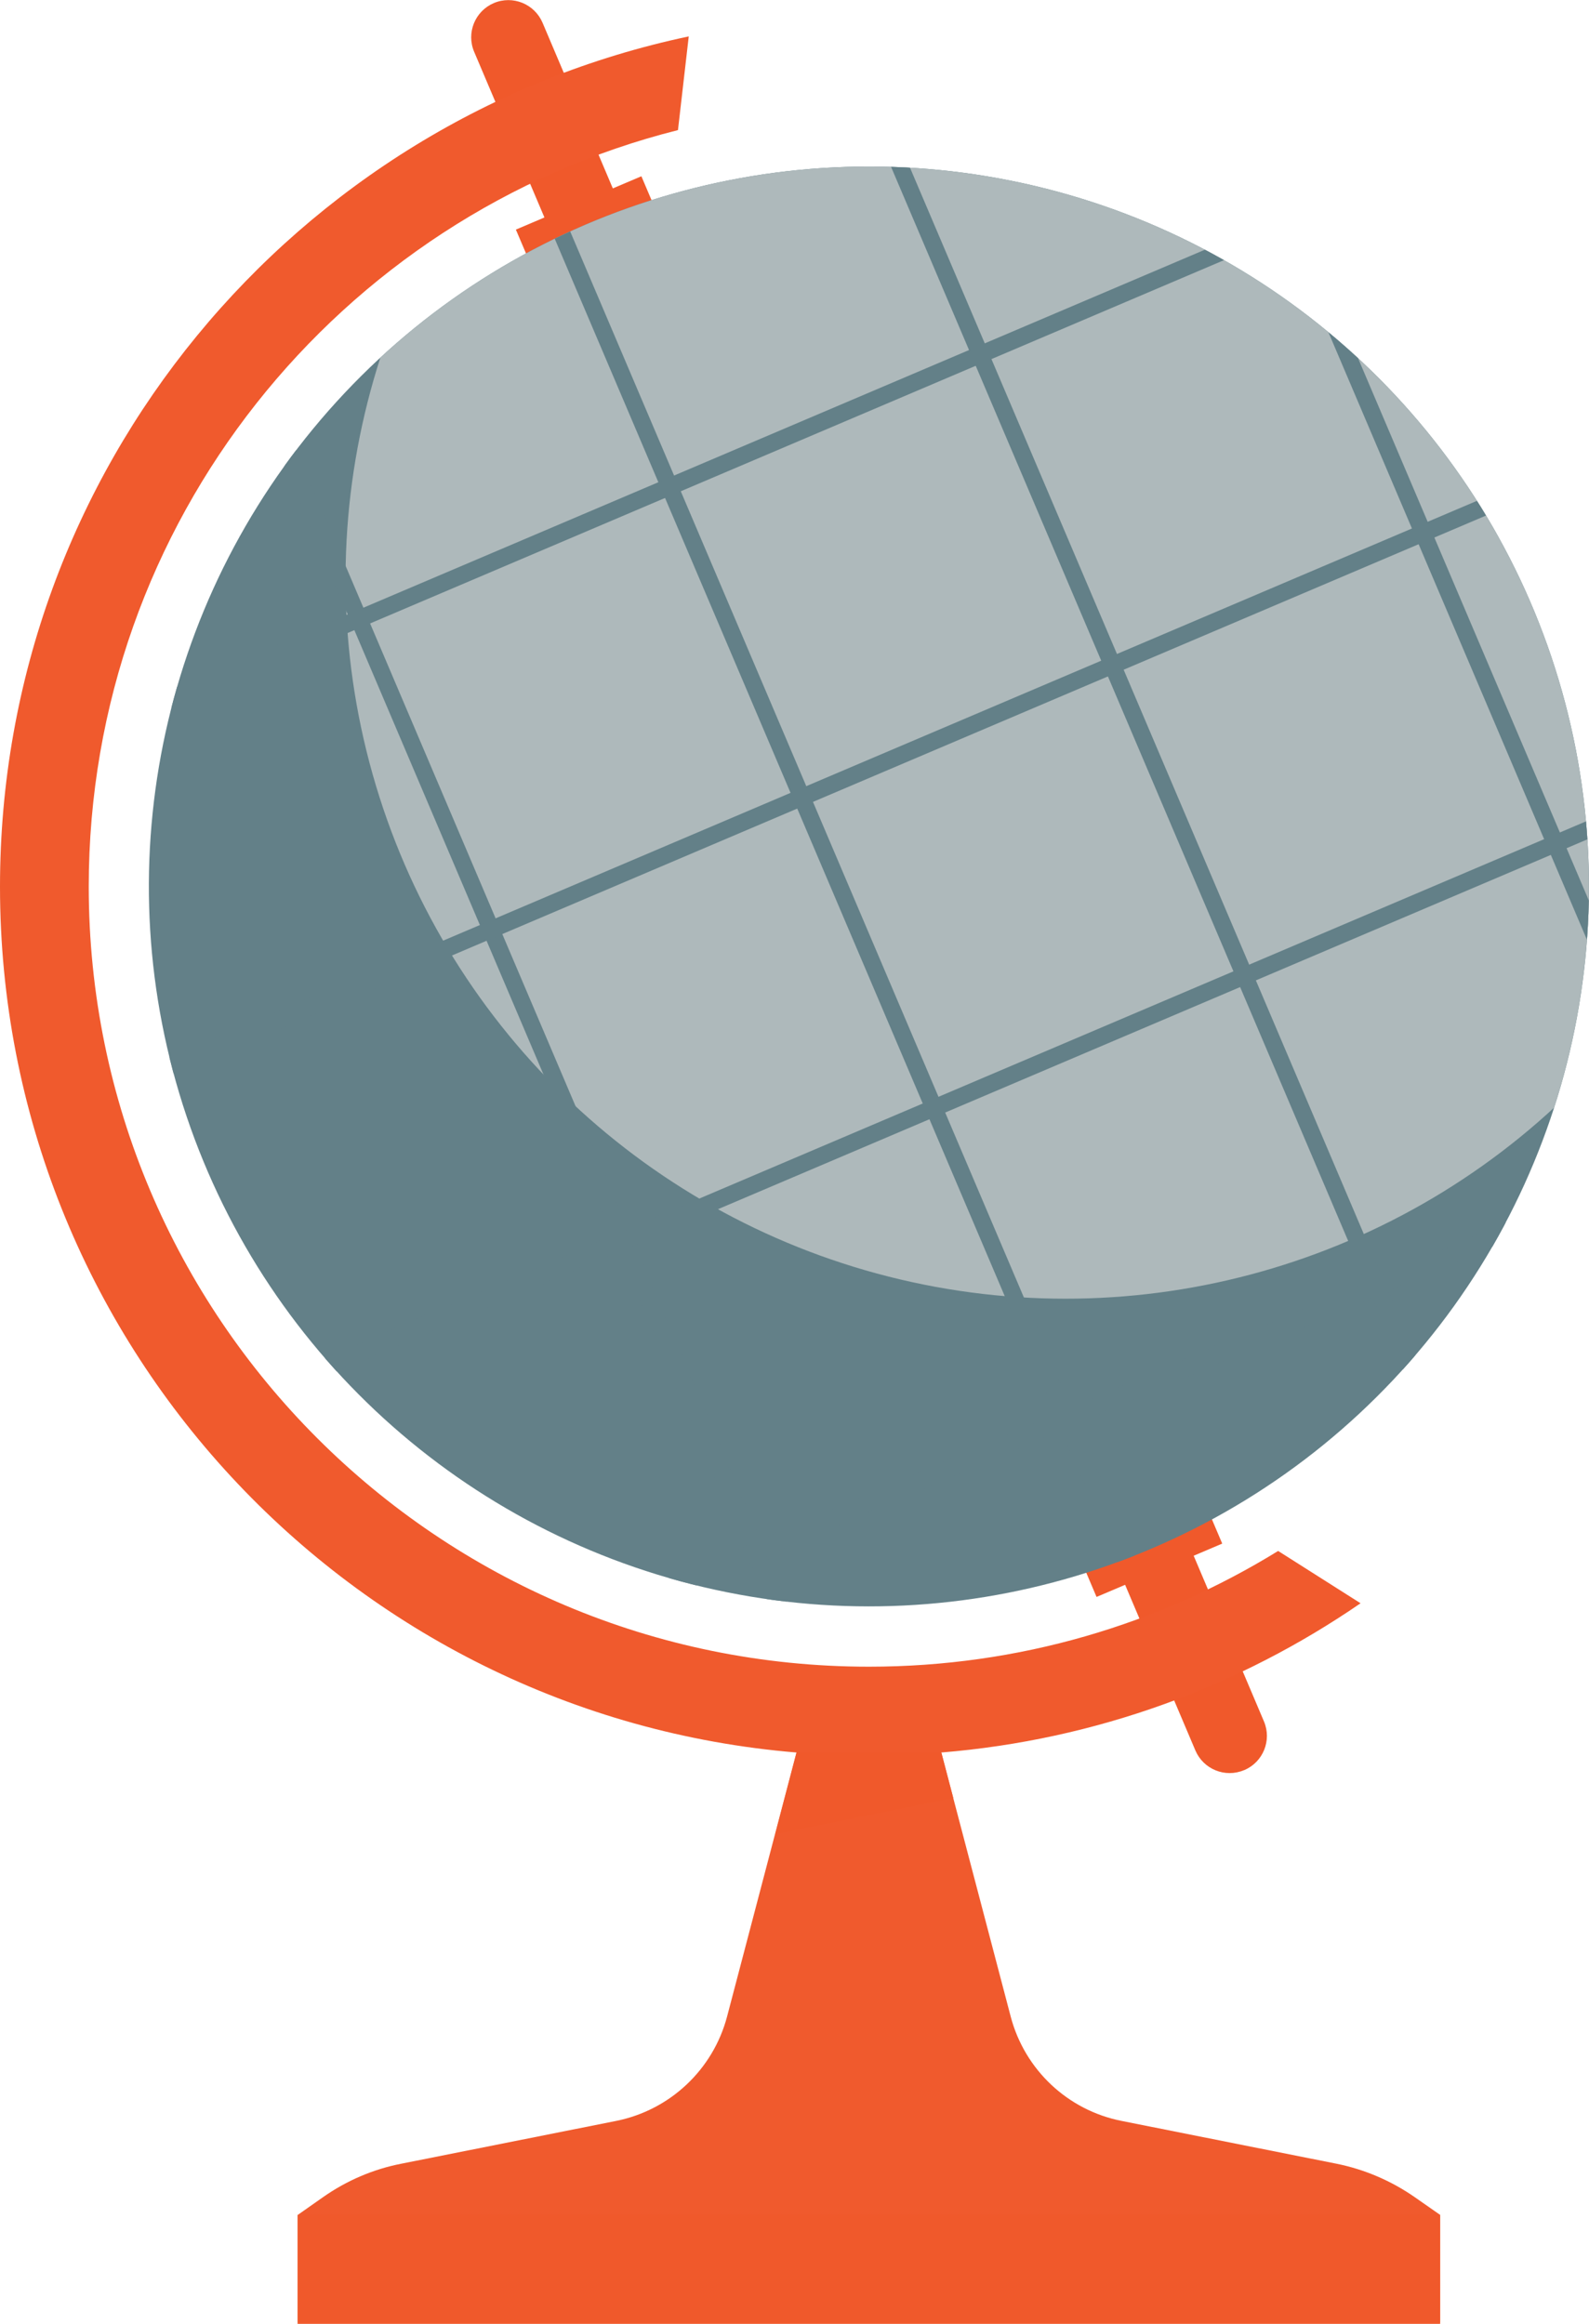 <?xml version="1.0" encoding="UTF-8"?><svg id="Calque_2" xmlns="http://www.w3.org/2000/svg" xmlns:xlink="http://www.w3.org/1999/xlink" viewBox="0 0 92.93 135.92"><defs><style>.cls-1{fill:none;}.cls-2{clip-path:url(#clippath);}.cls-3{fill:#f05a2d;}.cls-4{fill:#f0592b;}.cls-5{fill:#aeb9bb;}.cls-6{fill:#638088;}.cls-7{fill:#8aa0a6;stroke:#638088;stroke-miterlimit:10;}</style><clipPath id="clippath"><circle class="cls-1" cx="50.82" cy="51.86" r="42.11" transform="translate(-11.33 89.4) rotate(-76.72)"/></clipPath></defs><g id="Content"><g><path class="cls-4" d="M72.76,103.54h0c-1.11,.47-2.38-.05-2.85-1.15l-4.11-9.69-1.67,.71-.85-2,1.67-.71,4.01-1.7,1.67-.71,.85,2-1.67,.71,4.11,9.69c.47,1.11-.05,2.38-1.15,2.85Z"/><path class="cls-4" d="M38.37,12.31l-1.67,.71-4.01,1.7-1.67,.71-.85-2,1.67-.71L27.73,3.03c-.47-1.11,.05-2.38,1.15-2.85h0c1.11-.47,2.38,.05,2.85,1.15l4.11,9.69,1.67-.71,.85,2Z"/><circle class="cls-6" cx="50.82" cy="51.86" r="42.11" transform="translate(-11.33 89.4) rotate(-76.72)"/><path class="cls-3" d="M84.22,129.56v6.36H17.41v-6.36l1.48-1.04c1.38-.97,2.94-1.64,4.59-1.96l12.55-2.5c3.15-.63,5.67-3,6.49-6.1l4.06-15.45C20.5,100.35,0,78.5,0,51.86,0,27.41,17.27,6.99,40.28,2.13l-.63,5.48C19.85,12.59,5.19,30.51,5.19,51.86c0,25.2,20.43,45.63,45.63,45.63,8.78,0,16.97-2.48,23.93-6.77l4.82,3.06c-7.08,4.87-15.46,7.99-24.52,8.73l4.06,15.45c.82,3.11,3.34,5.48,6.49,6.1l12.55,2.5c1.65,.33,3.21,1,4.59,1.96l1.49,1.04Z"/><rect class="cls-4" x="17.41" y="129.56" width="66.81" height="6.36"/><polygon class="cls-4" points="45.34 107.28 55.75 105.17 55.05 102.5 46.59 102.5 45.34 107.28"/><g class="cls-2"><circle class="cls-5" cx="62.32" cy="33.86" r="42.11" transform="translate(15.05 86.73) rotate(-76.72)"/><g><line class="cls-7" x1="9.72" y1="9.72" x2="55.45" y2="117.19"/><line class="cls-7" x1="27.89" y1="1.99" x2="73.62" y2="109.46"/><line class="cls-7" x1="46.06" y1="-5.74" x2="91.79" y2="101.73"/><line class="cls-7" x1="64.23" y1="-13.48" x2="109.96" y2="94"/><line class="cls-7" x1="17.7" y1="101.98" x2="125.18" y2="56.25"/><line class="cls-7" x1="9.97" y1="83.81" x2="117.45" y2="38.08"/><line class="cls-7" x1="2.24" y1="65.64" x2="109.71" y2="19.91"/><line class="cls-7" x1="-5.49" y1="47.47" x2="101.98" y2="1.74"/></g></g></g></g></svg>